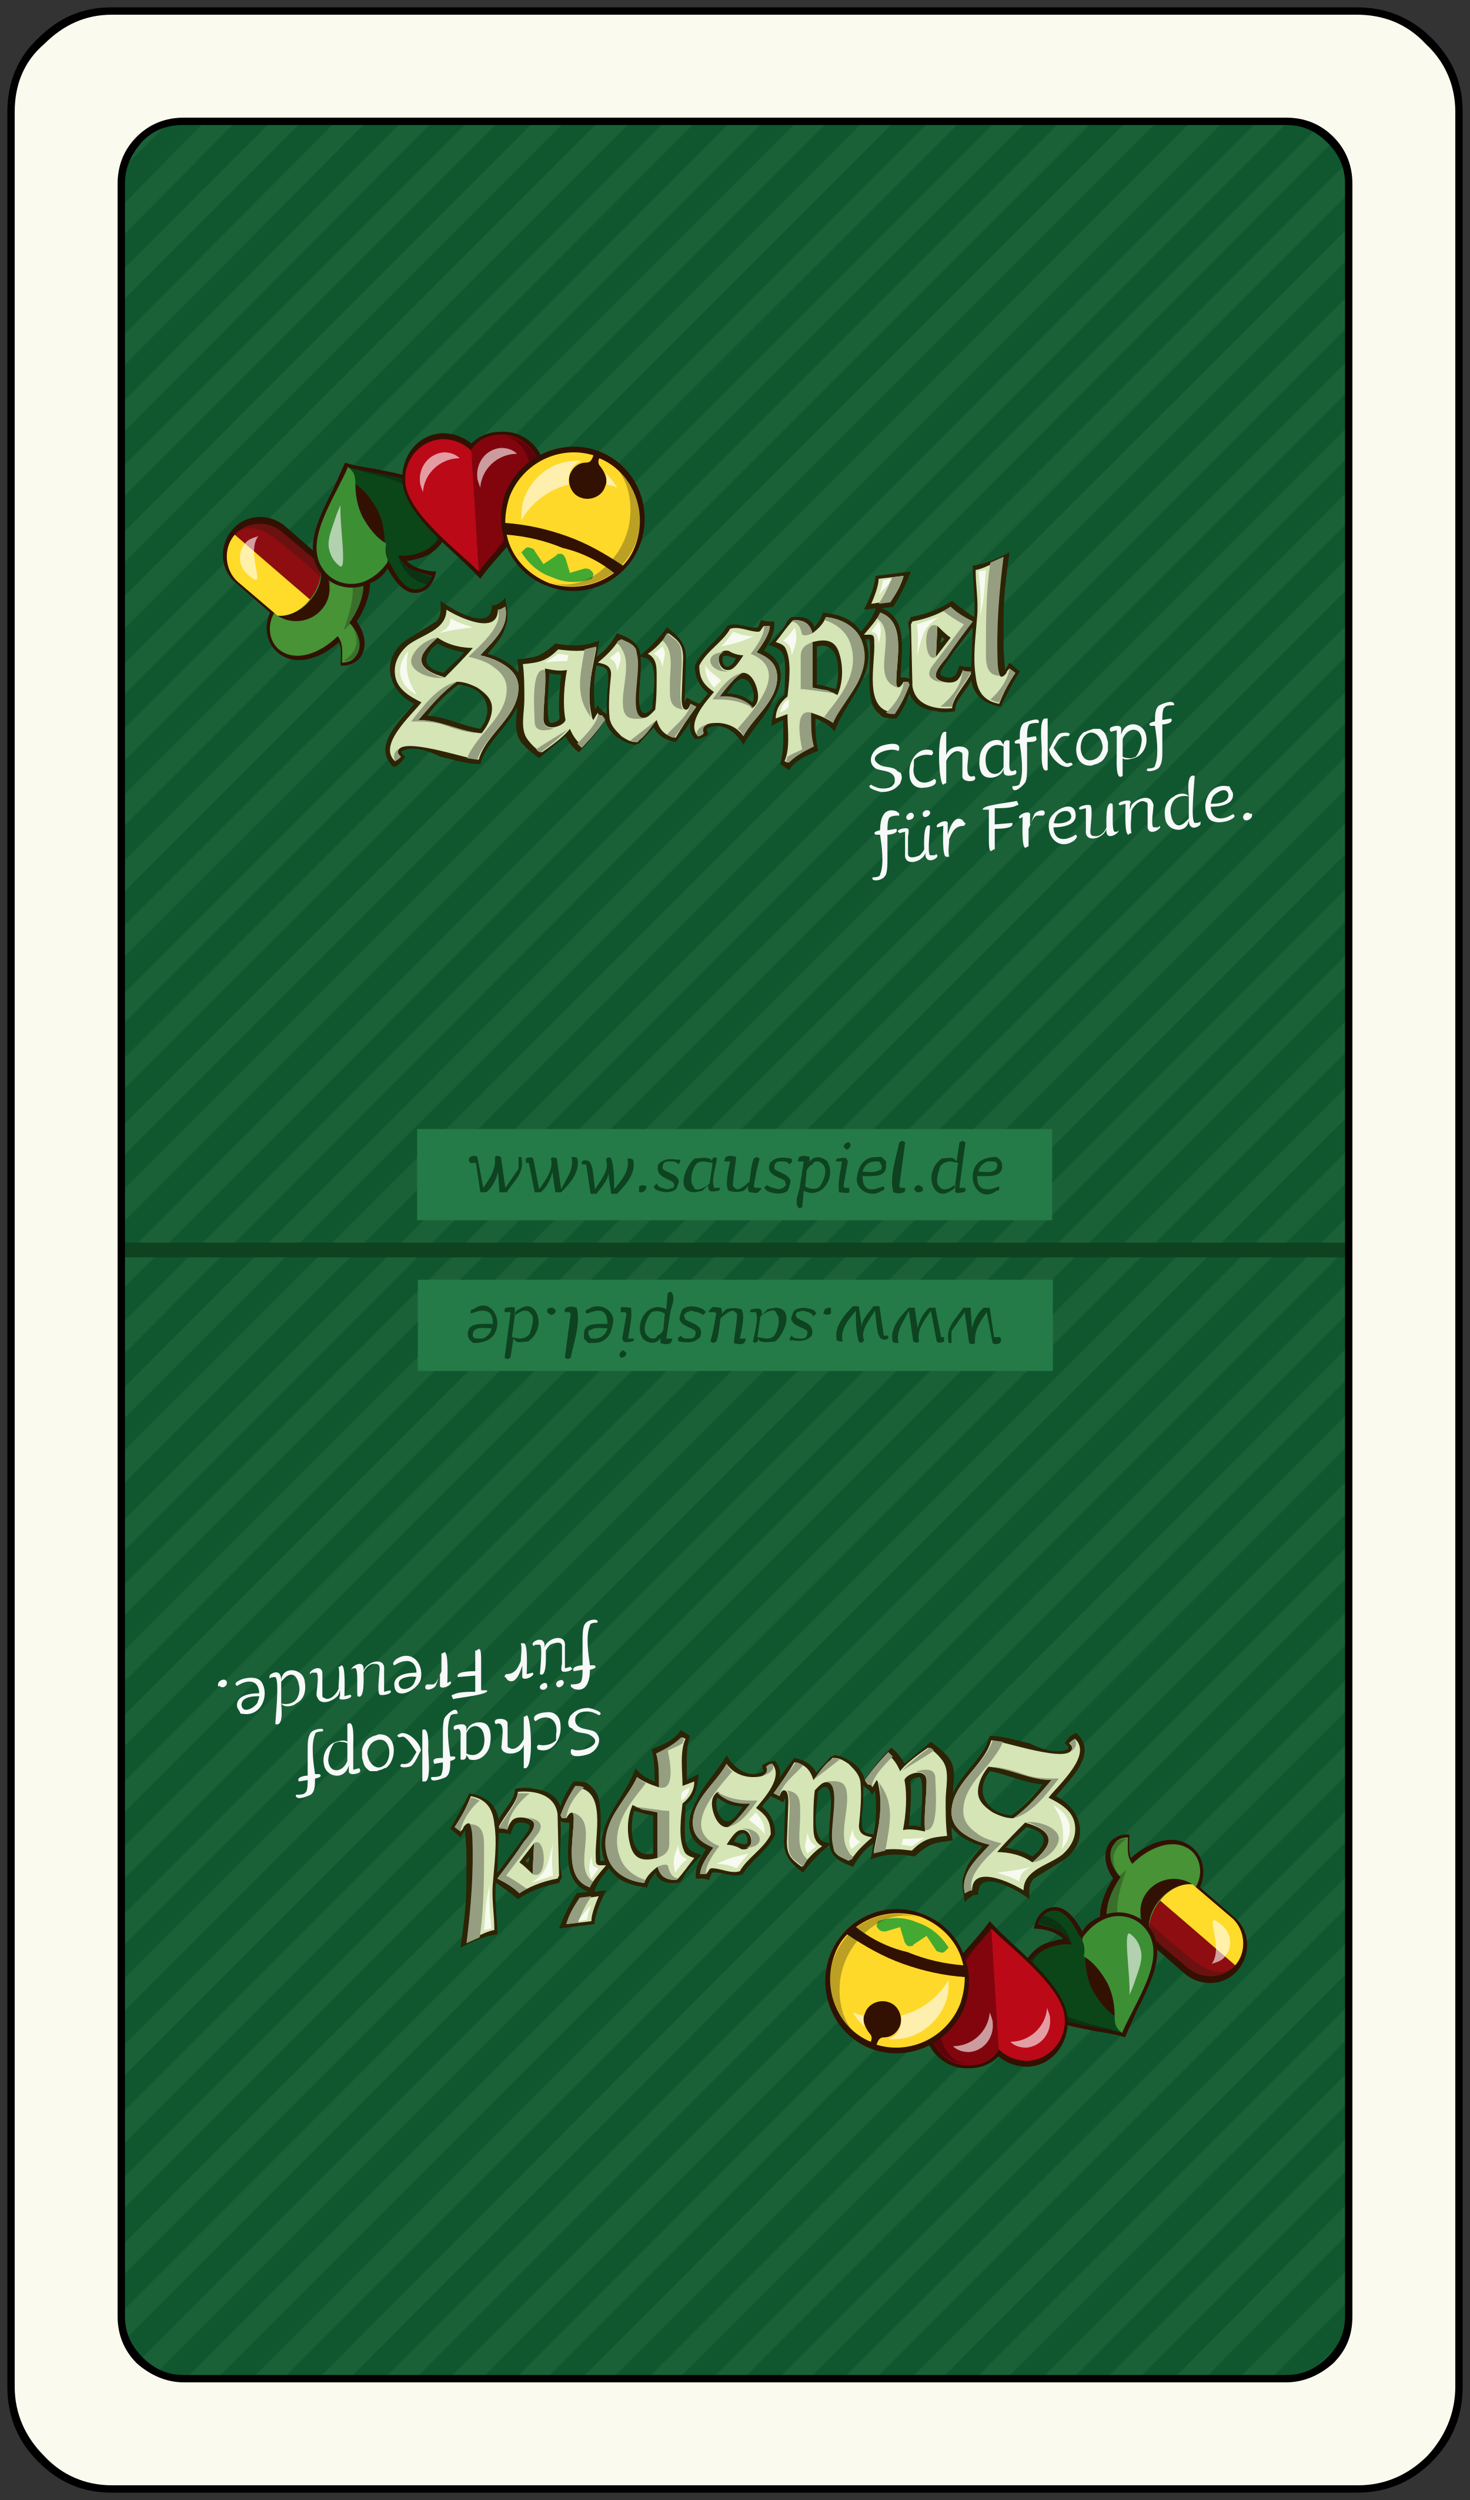 <svg version="1.1" xmlns="http://www.w3.org/2000/svg" xmlns:xlink="http://www.w3.org/1999/xlink" width="100px" height="170px" viewBox="0 0 100 170"><rect x="0" y="0" width="100" height="170" fill="#333333" stroke="none"/><symbol id="b" viewBox="-35 -15.3 70.1 30.6"><path fill="#F7F8F8" d="M11-6.2c0-.1 0-.2-.1-.2-.5.3-2.2-.3-1.3-.9.4-.3 1-.1 1.3-.5l.2-.1c.1-.2.1-.4 0-.6 0-.1-.1-.2-.2-.3-.3-.3-.7-.4-1.1-.4-.1 0-1.2.3-.7.5.1-.1.2-.1.4-.2.3-.1.9-.1 1.1.2.1.1.1.2.1.4-.1.6-.9.5-1.3.7-.6.4-.3 1.2.3 1.5.2.1 1.3.4 1.3-.1zm2.3-.3c0-.1 0-.1-.1-.2-.4.1-.9 0-1.2-.3v-.4c-.2-1 .6-1.5 1.4-.9l.1-.1v-.1c0-.3-.6-.4-.8-.4-.6-.1-1 .3-1 .9-.1.9.6 2 1.6 1.6-.1 0 0-.1 0-.1zm2-1.7v1.5c0 .1 0 .2-.1.2-.4.3-.9-.3-1-.6v-1.5s-.1 0-.2-.1c-.3 0-.5 3.6.1 3.6h.1v-1.6c.1.4.5.6.9.6s.7-.2.6-.6c0-.4-.3-1.7.4-1.4.1-.1.1-.2 0-.3-.2-.1-.7-.1-.8.2zm2.8.4v.2c-.1-.5-.7-.7-1.1-.6-.6.1-.6 1-.5 1.5.1.6.7 1.2 1.4 1l.2-.3c0 .2.1.4.4.3v-1.3c0-.4-.1-1 .4-.7.1-.1.1-.2 0-.3-.3-.1-.8-.2-.8.2zm0 1.7c-.2.1-.3.1-.5.1-.6-.1-.8-.7-.7-1.3.1-.8.9-.9 1.2-.2v1.4zm2.4 1.7v-.1c-.2 0-.7 0-.7-.2-.1-.2-.1-.6-.1-.8l.6.1c0-.1.1-.2 0-.3-.1-.1-.4-.1-.6-.1v-1.7c0-.3 0-.7-.1-1-.1-.2-.8-.9-.9-.4v.1c.1 0 .5 0 .5.2.3.7.1 2 0 2.7h-.3c-.2.2.3.3.3.3 0 .4 0 .9.3 1.1.2.1 1 .4 1 .1zm2.3-2.9s0-.1-.1-.1c-.5-.4-1.5.6-1.5 1.1.2.3.3.7.6 1 .2.2 1.1.2.7-.1-.6.1-.7-.3-1-.8.2-.3.5-.8.8-1 .1-.1.3 0 .4 0l.1-.1zm-1.7-.4c-.5-.3-.4 1.2-.4 1.4 0 .3-.2 2 .2 2.1h.2v-3.5zm4.1 1.9v-.6c-.1-.3-.3-.7-.6-.8-.1-.1-.3-.1-.5-.2-1.1-.1-1.3 1.2-.8 2 .1.1.2.3.4.3.1.1.3.1.5.2h.4c.1 0 .2-.1.3-.2.2-.2.2-.4.3-.7zm-.4-.1c-.1.5-.6 1-1.1.6-.4-.3-.5-1.2-.1-1.6.3-.3.9-.1 1.1.3.1.2.2.4.1.7zm3 .5c.1-.5-.1-1.1-.6-1.4-.2-.1-.8-.3-1-.1v-1.2c-.5-.4-.4 1.1-.4 1.4v1.7l-.4-.1c-.1.1-.1.2 0 .3.2.1.7.2.7-.1v-.4c.3 1.1 1.6.8 1.7-.1zm-.3-.2c-.1.9-1 .8-1.3 0v-1.2c.2-.1.4-.1.6-.1l.3.1c.3.4.4.9.4 1.2zm2.2 2.4v-.1c-.2 0-.5 0-.6-.1l-.1-.1c-.1-.2-.1-.6-.1-.8l.6.1c.2-.3-.4-.4-.6-.4v-1.8c0-.4 0-.8-.2-1.1-.2-.3-1.1-.4-.8-.1.1 0 .5 0 .5.2.3.7.1 2 0 2.7h-.3c-.3.2.3.3.3.3 0 .4 0 .9.3 1.1.2.1.9.4 1 .1zm-18.7-7.5v-.1c-.2 0-.6 0-.7-.2-.1-.2-.1-.6-.1-.8l.6.1c.2-.3-.4-.4-.6-.4v-1.7c0-.3 0-.7-.1-1-.2-.5-1.1-.5-.9-.2.1 0 .5 0 .5.2.3.7.1 2 0 2.7h-.3c-.3.2.3.3.3.3 0 .7.2 1.6 1.1 1.3.1-.1.2-.1.2-.2zm2.3-2.8c.1 0 .2 0 .2.1l.1-.1c0-.1 0-.1-.1-.2-.4-.3-.8-.1-.7.4-.2-.7-1.5-1-1.4-.1v1.5l-.4-.1s0 .1-.1.1c0 .2.6.3.7.2.1-.1 0-.5 0-.5v-1.2c0-.4.6-.2.8-.1.1.1.2.2.3.4 0 .2-.1 1.9.4 1.6 0-.2-.2-1.9 0-2h.2zm-.2 2.9c0-.1 0-.1-.1-.2s-.4-.2-.4.1c0 .1 0 .1.1.2s.4.1.4-.1zm-1.1-.2c0-.2-.2-.3-.4-.3-.4.2.3.8.4.3zm3.5-.5c0-.1 0-.1-.1-.2-.6 0-.8-.4-1-.9 0-.4-.1-.8 0-1.2h-.2c-.3 0-.2 1.8-.2 2.1l-.4-.1c-.3.2.8.7.7.2v-.7c.1.3.4 1.4 1 1 .1-.1.1-.2.2-.2zm3.6 1.3c0-.1 0-.1-.1-.1-.3-.2-1.1-.2-1.5-.2v-1.1l1.2.1v-.1c0-.3-1-.3-1.2-.3v-1.4c-.1 0-.1 0-.2-.1h-.1c-.1.1-.1.6-.1.7v2.1h-.4c-.2.3 2 .5 2.3.6l.1-.2zm1.8-.6c0-.1 0-.1-.1-.2h-.4c-.3 0-.5-.7-.6-.9v-1.2s-.1 0-.2-.1c-.3 0-.2 1.8-.2 2.1l-.2-.1c-.3.2.8.7.7.2v-.7c.1.3.2.6.3.8.1.2.7.4.7.1zm2.1-.1c.1-.8-1-.9-1.5-.9v-.1c.1-.9.9-.8 1.5-.4.2-.1 0-.3-.1-.4-1-.7-1.9.2-1.7 1.3.1.7 1.7 1.6 1.8.5zm-.3-.1c-.1.5-.7.3-.9.1-.2-.2-.2-.4-.3-.6.3-.1 1.3 0 1.2.5zm3-1.1c.1 0 .2 0 .2.1.2-.1-.9-.9-.8.1-.2-.7-1.5-1-1.4-.1v1.5l-.4-.1c-.3.2.5.4.7.3.2-.2 0-1.5 0-1.8 0-.3.2-.3.4-.3.3 0 .6.3.7.6 0 .2-.1 1.9.4 1.6.1-.2-.1-2 .2-1.9zm2.8.3c.1 0 .2 0 .2.1.3-.1-.7-.8-.8-.1v1.5c0 .1 0 .2-.1.2-.4.3-.9-.3-1-.6 0-.5-.1-1 0-1.5-.1 0-.1 0-.2-.1-.3 0-.2 1.8-.2 2.1l-.4-.1c-.3.2.5.4.7.3 0 0 .1-.1 0-.2v-.4l.1.3c.2.3.9.7 1.3.4.1-.1.2-.3.2-.4 0-.2-.2-1.4 0-1.5h.2zm3 .3c0-.1 0-.1-.1-.2-.5-.3-.7 0-.7.4-.1-1-1.5-.8-1.6.1-.1.6 0 1.2.6 1.5.2.2.8.3 1 0 0 .2-.2 1.6.4 1.4 0-.3-.3-3 0-3.2.1 0 .3 0 .4.1v-.1zm-.8 1.8c-.4.1-.9 0-1.1-.4-.1-.2-.2-.5-.1-.9.1-.5.4-.9.9-.5l.3.3v1.5zm3 .2c.1-.8-1-.9-1.5-.9v-.1c.1-.9.9-.8 1.5-.4.4-.2-.4-.5-.5-.5-.4-.1-1-.1-1.2.3-.5.9.1 2.3 1.3 2.1.1 0 .2 0 .2-.1.1-.2.2-.3.2-.4zm-.3-.1c-.1.7-1 .1-1.1-.2 0-.1-.1-.2-.1-.4.3 0 1.2 0 1.2.6zm1.6-1.4c0-.2-.3-.4-.5-.3-.3.2.1.7.4.4.1.1.1 0 .1-.1z"/><g><path fill="#2D2305" d="M18.2-.7m-2.3 0l.1 2.7c-.7-.9-1.4-1.8-2-2.7-.3-.4-.3-.6.2-.7.6-.1.7.2.9.8.3-.1.5-.1.8-.1zm-9.2-1.5c.3 1.1.3 3.3-1.3 2.9v-2.6c.4 0 .8-.2 1.3-.3zm1.7 3.9c.4.5.8.9 1 1.6l-.8-.1c.4.8.7 1.5.8 2.3l2.4.3c-.3-.8-.7-1.6-1.2-2.4l-.8-.1c1.9-.7 1.3-3.1 1.3-4.7.2 0 .4 0 .6-.1-.1 1.3.2 2.5-.1 3.8l.2.4c1 .2 1.9.5 2.8 1.1.5-.4 1-.8 1.5-1.1.1 1.2-.1 2.3-.1 3.5.9.1 1.7.5 2.5.9-.2-1.5-.4-2.9-.4-4.4v-2.2c0-.1.1-1.4.1-1.4l.3.5.7-.6c-.5-.8-.9-1.6-1.3-2.4-1.1.2-1.8.7-2 1.8-.3-.7-1.1-1.3-1.1-2.1-.5-.1-.9-.1-1.3 0-.8.1-1.5.4-1.8 1.2-.2-.6-.5-1.2-.9-1.7-.3 0-.6 0-.9.1-.4.3-.7.6-.8 1.1-.3 1.3 0 2.7-.1 4v.2h-.3c.9-2.4-1.4-4.2-2.1-6.3-.4.5-.8.7-1.3.9 0-.7 0-1.5.2-2.2-.8-.3-1.5-.6-2-1.3l-.6.4c.3 1 .2 2 .2 3l-.8-.4c.1.9.2 1.6.9 2.1 0 .8.1 1.6 0 2.4-.1.7-.5.8-1.1 1 .3.3.6.6.9 1 .3.3.3.7.7.9h.5c.3 0 .6-.1.8-.3.1-.1.2-.2.2-.4.3.3.5.6.6 1 1.1-.1 2-.4 2.6-1.3zm-7.3-4.4c0 .4-.2 1.1-.7 1.2-.4.1-.9-.7-1.1-1 .7 0 1.2-.2 1.7-.6.1.1.1.2.1.4zm-1.2 2.6c-.1 0-.8.3-.9.1-.1-.3.1-.9.5-.6.2.1.3.3.4.5zm-6.1 0l-.4.1c.1-.9-.1-1.9-.1-2.8 0-.7.2-1.5.9-.7 0 .7.5 3-.4 3.4zm-5.8-1.1c-.3 0-.6 0-.8.1 0-.4-.3-3.4.1-3.4.2 0 .5.1.6.3-.1.9 0 2 .1 3zm3.1-2.7c0 .7 0 1.3.1 2 0 .9.1 1.2-.8 1.3-.2-1-.2-2-.1-3l.2.3c.1-.2.3-.4.6-.6zm-8.6-1c1.1 1.4.2 2.9-1.5 3-.8-.6-1.5-1.3-2.1-2.1 1.3-.1 2.4-.7 3.6-.9zm-1.1 5.2c-.6.1-1.3.3-1.8.6-.2-.2-.4-.3-.5-.5-.7-.9.1-1.3.9-1.5.5.5 1 .9 1.4 1.4zm3.7-1.4c0 .3 0 .6-.1.9.5.1 1 .1 1.5.3.4.2.8.5 1.1.8 1.1-.2 2-.2 3 .2-.1-.4-.1-.8-.2-1.1.6.4 1 .9 1.4 1.6.8-.3 1.5-.6 1.6-1.5.7.6 1.3 1.2 1.8 1.9.8-.6 1.3-1.1 1.3-2.1l-.1-2.9v-.1s.1.3.2.3c.3-.2.6-.3.8-.4l.6.7c-.6.5-.9 1.1-.9 1.9.5 1.1 1.6 1.7 2.2 2.7.7.3 1.4-.2 2.1-.1l.2.5c.3-.1.5-.1.9-.1v-.3c0-.6-.4-1.2-.7-1.7 1.4-.6 1.4-2.1.6-3.4-.5-1.1-1.4-1.9-2-3-.4.8-1.5 1.7-2.5 1.1l.1-.4c-.3-.2-.6-.3-.9-.3-.3.4-.4.7-.3 1.2-.3-.5-.6-.9-1-1.4-.6.1-1.2.4-1.5 1l-1-1.1-.3-.1c-.9.2-1.8.8-2 1.7-.5-.8-1.1-1.5-1.8-2.2-.4.3-.7.7-.9 1.1l-1.8-1.5c-.5.4-1.1.8-1.4 1.4-.3.7-.1 1.4-.1 2.1-.6-1.4-2.1-2.4-2.5-3.9-.9 0-1.8.3-2.7.5-.6.3-1.8.8-2.6.4-.2-.1.2-.4.2-.4-.2-.3-.4-.6-.8-.7-1.5 1.4.4 3.1 1.4 4.3-1.8.9-2.3 3-.6 4.3l2.1 1.3c.4.4.3.9.3 1.4.8-.6 3.5-2.2 3.5-.3.1 0 .3 0 .4.1.2.1.4.3.5.4.1-.7.3-1.3 0-2-.2-.7-.7-1.2-1.2-1.8.7-.2 1.6-.6 2.1-1.3zm28.7 2l.3.3c-.1.1-.2.1-.2.2 0-.1-.1-.3-.1-.5.1.1 0 .2 0 0z"/><path fill="#D5E5B5" d="M18.9-1.1l-.4.3c-.1-.1-.2-.2-.2-.3-.3-.4-.5-.3-.6.1-.2 1.1-.1 2.5 0 3.7 0 1.3.1 2.6.3 3.9-.6-.2-1.2-.6-1.8-.7 0-1.1.2-2.1.1-3.2-.1-1.3-.3-2.7-.1-4 .1-1 .5-1.7 1.6-1.9.3.8.7 1.5 1.1 2.1zm-4.4 2.4l-1-1.3.1 2.1c.3-.3.6-.6.9-.8zm1.5 1.1c-.6.3-1.1.6-1.5 1-.6-.4-1.5-.8-2.6-1l-.1-.2.1-4.2c.2-1.3 1.5-1.6 2.7-1.5 0 .7 1 1.7 1.3 2.4-.2 0-.4 0-.6.1-.1-.2-.1-.3-.2-.4-.2-.4-.7-.4-1.1-.3-.8.2-.5.7-.2 1.2.7 1 1.5 2 2.2 2.9zm-4.3-4.3l-.1.2h-.3c-.2-.4-.5-.6-.5 0 0 1.5.7 4.1-1.1 4.7-.1-.3-.5-.8-1.1-1.5h.4c.3 0 .3-.2.3-.5.1-1.5-.8-4.7 1.4-4.8.4.5.7 1.1 1 1.9zm-.4 7.4l-1.7-.2c0-.4-.2-1-.5-1.7l1.3.2c.4.5.7 1 .9 1.7zm-4.5-8.1c-.6.3-1.2.4-1.7.5v3.1c.8.2 1.5.2 1.8-.7.3-.9.3-2-.1-2.9zm1.6 3.8c-.4.9-1.4 1.4-2.4 1.5-.1-.4-.5-.8-.9-1.1-.2.7-.6.9-1.3.9-.4-.4-.8-1-1.2-1.5.3-.1.6-.2.7-.5.4-.9.2-2.3.1-3.2-.5-.4-.8-.9-.8-1.5l.8.3c0-1 .2-2.3-.2-3.2l.2-.1c.5.5 1.1.8 1.7 1.1-.1.4-.1 1.2-.1 2.3.6-.2 1.1-.4 1.5-.7.4 1.1 1.2 1.8 1.7 2.8.4.8.6 2 .2 2.9zm-7-3.9c0-.3-.1-.6-.4-.8-.6.6-1.3.8-2.2.8.3.5.9 1.4 1.5 1.6.7.1 1.1-1 1.1-1.6zm-1 2.8c-.2-.3-.6-1-1-1-.8-.1-1 1.5 0 1.3.3-.2.7-.3 1-.3zm2.3-1.5c0 1-.7 1.4-1.4 1.7.6.8.9 1.4.9 1.8h-.4c-.2-.2-.2-.4-.4-.4-.6 0-1.3.4-1.9.2-.5-.9-1.6-1.5-2.1-2.5 0-.9.3-1.3 1-1.8-.5-.6-1.9-2.1-1.1-3 .2 0 .3.1.4.2-.3.6.4.7.9.7.7 0 1.4-.3 1.8-.9.7 1.3 2.3 2.4 2.3 4zm-5.5-2l-.4.2c-.1-.3-.2-.4-.3-.4-.3 0-.3.6-.3.8l.1 2.7c0 .9-.3 1.2-1 1.7-.4-.5-.8-1-1.4-1.4.6-.3.6-.9.6-1.5 0-.8 0-1.5-.1-2.3-.3-.3-.6-.7-1-.5-.2.1-.4.5-.4 1.2 0 1.4.8 3.6-1.1 4-.3-.5-.8-1-1.4-1.5.5-.1.9-.2.9-.8-.1-1-.2-2-.1-3 .1-.5.4-.8.8-1.2.3-.2.6-.4 1-.4h.1l1.3 1.5c.2-.7.6-1.1 1.3-1.2.4.7.9 1.4 1.4 2.1zm-8.8 2.5c-.2-1-.3-2.4-.1-3.4-.1-.3-.6-.5-.9-.5-.4 0-.6.2-.6.6 0 1.2.2 2.3.1 3.4.5-.1 1-.2 1.5-.1zm2.5-3.3l-.1.2c-.2 0-.3.1-.3.2-.2-.3-.3-.5-.3-.5s-.1.1-.1.2c-.4 1.7 0 3.1.3 4.7-.9-.3-1.8-.2-2.6-.1-.8-.8-1.3-.9-2.4-1 .1-.8.1-1.6.1-2.4 0-.9-.3-2 .2-2.7.3-.4.6-.7 1-.9 1 .7 1.6 1.2 1.9 1.6.2-.5.5-.9.9-1.2.4.5 1 1.2 1.4 1.9zm-8.3-1c-1.5.1-2.8.9-4.3.9.7.9 1.6 1.9 2.6 2.6.4 0 .8-.1 1.4-.4.6-.4 1-.8 1-1.4 0-.6-.3-1.2-.7-1.7zm-.6 5.8c-.6-.7-1.3-1.4-1.9-2-1.1.3-1.6.7-1.6 1.2 0 .4.4.9 1.1 1.5.7-.5 1.6-.7 2.4-.7zm3.1-2.7c0 .6-.3 1.1-.9 1.5-.3.2-.8.5-1.7.7.9 1 2 1.9 1.7 3.3-.2-.1-.3-.2-.5-.2 0-1.8-2.7-.5-3.5 0 0-1.4-1.7-1.7-2.6-2.4-.6-.5-1-1.2-.9-2 .1-1 1-1.5 1.8-1.9-.7-.9-3-2.9-1.8-4 .2.1.3.2.4.3-.1.1-.2.2-.2.3 0 1.2 4.8-.5 5.5-.5.5 1.8 2.7 2.9 2.7 4.9z"/><path fill="#959E80" d="M-20.4-1.3c-.7.3-1.1.6-1.1 1.1 0 .5.6 1.1 1.1 1.5-.9-.1-1.8-1-1.8-1.6 0-.8 1.5-1.3 2.4-1.1-.3 0-.4 0-.6.1zm3-3.9c-1.5.1-2.8.9-4.3.9.8.9 1.6 1.9 2.6 2.6-1.3-.3-2.3-1.7-3.1-2.7.7 0 1.4 0 2.1-.2.9-.3 1.7-.6 2.7-.6zm-5.9-1.9c.2.1.3.2.4.3-.1.1-.2.2-.2.3 0 .2.1.3.2.3-.3-.1-.6-.4-.4-.9zm8.4 5c0 .6-.3 1.1-.9 1.5-.3.2-.8.5-1.7.7.9 1 2 1.9 1.7 3.3-.2-.1-.3-.2-.5-.2.4-1.1-1.3-2.5-2-3.2.9-.2 1.5-.5 1.7-.7.6-.4.9-.9.9-1.5 0-1.9-2-3-2.7-4.7l.7-.1c.6 1.8 2.8 2.9 2.8 4.9zm1.2-4.2c.1-.1.2-.2.3-.2.7.5 1.3 1 1.9 1.6-.4-.3-1.5-.9-2.2-1.4zm-1 5.9zm3.8-5.5l.3-.3c.6.6 1.1 1.2 1.6 1.9l-.1.2c-.3.1-.4.2-.4.3.1-.6-.9-1.6-1.4-2.1zm1 1.7c-.2.2-.2 1.7-.1 2.5.1 1.1.2 1.5.4 2.4l-.8-.2c-.3-1.8-.7-3.2.5-4.7zm-3-.6c-.2.1-.3.3-.3.5 0 1.2.2 2.3.1 3.4-1 .2-.7-2.9-.7-3.5 0-.8.8-.6 1.3-.5-.3.1-.4.1-.4.1zm10.1 1.4l-.4.2c-.1-.8-1.1-1.5-1.6-2.1.2-.1.3-.2.5-.2l1.5 2.1zm-1 0c-.2.9 0 1.9 0 3.1 0 1.2-.1 1.2-1 1.9l-.3-.5c.8-.7.5-1.9.5-2.9s-.1-1.7 1-1.8c-.1 0-.2.1-.2.2zm-2.8-.7c-.7.5 0 3-.2 4.1l-.1.5c-.2.4-.6.5-1 .7-.2-.1-.3-.2-.3-.3.2-.1.3-.3.4-.5.5-.9 0-2.4 0-3.4 0-1.1.3-1.3 1.4-1.2-.1.1-.2.1-.2.1zm-.7-1.6l.4-.1c.5.2 1.1 1.1 1.4 1.5l-1.8-1.4zm6.3 4.8c-.3.2-.5 1.1.1 1.2-1.5 0-1.1-1.4.3-1.3-.2 0-.3.1-.4.1zm-1.7-4.5c.2 0 .3.1.4.2-.1.3 0 .5.3.6-.3 0-1-.4-.7-.8zm1 2.5c.9 0 1.7 0 2.8-.6-.9 1-2.3.8-2.3.8.1.1 1.1 1.5 1.6 1.6-.9-.1-1.6-1.1-2.1-1.8zm4.4 1.5c0 1-.7 1.4-1.4 1.7.6.8.9 1.4.9 1.8h-.4c.1-.5-.5-1.4-.9-1.9 2.7-1.1.3-3.7-.9-5.1.2-.1.3-.3.4-.5.7 1.3 2.3 2.4 2.3 4zm5.7 2.6c-.4.9-1.4 1.4-2.4 1.5 0-.1 0-.1-.1-.2.7-.2 1.4-.7 1.7-1.4 1-2.4-1.2-4.4-1.7-5.2.2-.1.4-.2.6-.4.7 1.6 2.9 3.4 1.9 5.7zm-3.3.4c-.2.7-.6.9-1.3.9l-.1-.1c.5-.1.6-.5.7-.9.2-.1.5 0 .7.1zm-1.7-8.4l-.1-.3.2-.1c.5.5 1.1.8 1.7 1.1-.2.7-.2 1.5-.2 2.3-1.2.3-.7-2-.6-2.5-.4-.2-.7-.3-1-.5zm2.8 4.5c-.4.1-.8.1-1.1.2v3.1c-.5-.2-.8-.4-.8-1v-2.2c.5 0 1.5-.2 2.5-.3-.1 0-.5.1-.6.2zm5.5.4l-.1.2h-.3c0-.7-.7-1.7-1.2-2.1.2-.1.4-.1.6-.1.4.6.7 1.2 1 2zm-.9.2c0 1.5.7 4.1-1.1 4.7 0-.1-.1-.2-.2-.4 1.5-1-.6-4.1 1.4-4.7-.1.1-.1.3-.1.4zm.5 7.2l-.8-.1c-.2-.6-.5-1.2-.9-1.8l.8.1c.4.6.7 1.1.9 1.8zm4.7-3.1c-.6.3-1.1.6-1.5 1l-.5-.3c.4-.3 1-.7 1.4-.9l-2.2-2.9c-.5-.8.3-1 1-1.1-1.3.2-.5 1.1 0 1.7.6.9 1.2 1.7 1.8 2.5zm-2.2-5.8h.8c0 .7 1 1.7 1.3 2.4-.2 0-.4 0-.6.1 0-1.1-.9-2-1.5-2.5zm-.3 3.4c0 .1.1 1.9.1 2.1-1.1.5-.9-2.7-.1-2.1zm5.4-1.1l-.4.3c-.1-.8-.8-1.7-1.3-2.1.2-.1.4-.2.6-.2.3.7.7 1.4 1.1 2zm-1.2.7c-.1 2.4.1 4.8.4 7.2l-.9-.4c-.3-2-.3-4.1-.3-6.2 0-.8.1-1.5 1-1.5-.1 0-.2.6-.2.9z"/><path fill="#F7FAF0" d="M-20.3 1.6c.5.3.7.4.8 1 .5-.3.9-.4 1.5-.6-.8-.1-1.6-.2-2.3-.4zm19.2-.9c.3.3.6.7.8 1 .5-.2.9-.3 1.4-.3-1.1-.5-1.4-.5-2.2-.7zm-21.3-.3c-.9-1.1-.7-2.3.6-3-.7 1-.8 1.8-.6 3zm9.3-.8l.9.6.7-.1-.1-.4c-.5 0-1 0-1.5-.1zm5 .8l-.6-.5c.4-.2.5-.5.5-.9.2.6.4.9.1 1.4zm3 .3l-.6-.5c.4-.2.5-.5.6-.9.1.7.3.9 0 1.4zm3.5-2.8c-.4.5-.6.8-.6 1.5.3-.4.7-.7 1.1-1l-.5-.5zm5.3 2.2c-.1.6-.1.7-.6 1 .4.3.5.5.8.9.2-.8.1-1-.2-1.9zm-.8-3.9c.1.4.2.7.6.9 0-.6 0-.6-.6-.9zm6.2 5.5c.5-.1.4-.3.5-.8.2.7.2 1.1 0 1.5l-.5-.7zm.5 2.5c.2.4.2.6.3 1l.6.1c-.3-.5-.6-.8-.9-1.1zm2.6-4.2c.1.8.1 1.5 0 2.2l1.5.5c-1.2-.8-1.1-1.3-1.5-2.7zm4.2 5.8c.1-1 .2-2 .1-3 .3 1 .3 2 .4 3.1l-.5-.1z"/></g><g><path fill="#321102" d="M-25.7-.1c.6.8.3 1.8-.2 2.5.8 1.2 1.5 3.2.1 4.4-.7.6-1.9.6-2.7.1l-2.3 2c-1.1.9-2.7.8-3.6-.3-.9-1.1-.8-2.7.3-3.6l2.3-2c-.4-.9-.3-2 .5-2.7 1.3-1.1 3.1-.3 4.2.7.2-.5.1-1.1.1-1.6.4 0 .8 0 1.3.5z"/><path fill="#479335" d="M-28.4 6.2c.8-.8.9-2.1.1-3-.8-.9-2.1-1-3-.4.7-.1 1.6.3 2.2 1 .7.8.9 1.7.7 2.4zm-.2.2l-2.9-3.4c-.5-.8-.4-1.9.3-2.5 1.1-.9 2.8-.3 4 .9.4-.5.3-1.1.3-1.8.3 0 .7.1.9.4.6.7.2 1.7-.4 2.3 1 1.4 1.4 3.2.3 4.1-.7.7-1.8.6-2.5 0z"/><path fill="#8E0D10" d="M-34.2 8.3l5.1-4.4c.6.7.9 1.7.7 2.4l-2.6 2.2c-1 .8-2.4.7-3.2-.2z"/><path fill="#FFDB2A" d="M-29.1 3.9l-5.1 4.4c-.8-.9-.7-2.4.2-3.2l2.7-2.3c.8-.1 1.7.4 2.2 1.1z"/><path opacity=".3" fill="#1D1D15" d="M-34.2 8.3c.8.9 2 .3 2.8-.3l1.6-1.3c.6-.5 1.2-1.1 2.1-1.8 0 .5-.3 1-.6 1.4.4.3 1.2.3 1.5-.1 1.2-1 .4-3.3 0-4.4.1.1.4.3.5.5.4-.8.8-1.7-.5-2.6.3 0 .7.1.9.4.6.7.2 1.7-.4 2.3 1 1.4 1.4 3.2.3 4.1-.7.6-1.8.5-2.5-.1l-2.5 2.1c-1 .8-2.4.7-3.2-.2z"/><path opacity=".6" fill="#fff" d="M-33.5 7.7c.2.3.6.4.9.5-.9-1.2.7-3.8-.6-2.7-.7.5-.9 1.5-.3 2.2z"/><g><path fill="#321102" d="M-21.1 6.9c1.3.7 1.9 2.3 1.2 3.6-.8 1.6-2.9 1.9-4.9 2.3-.7.1-1.3.2-1.9.4l-.8-1.8c-.9-1.8-1.9-3.7-1.1-5.3.6-1.2 2.2-1.8 3.6-1.1.5.2.9.5 1.2 1 .5-.9 1.3-2.1 2.5-1.5.5.3.7.8.8 1.3-.6 0-1.5.2-2 .7.5.1 1 .2 1.4.4z"/><path fill="#0B4618" d="M-23.8 6.6c0-.1.1-.2.2-.3.5-1 1.2-2.1 2.2-1.6.3.2.5.5.6.8-1.4.4-1.7.4-2.3 1.4.5-.1 1.1 0 1.8.3 1 .5 1.7 1.9 1.1 3.2-.9 1.9-4.2 1.9-6.4 2.5.4-.3.6-.6.5-1.1.7-.4 1.2-1.1 1.6-1.8.4-.8.5-1.6.5-2.4.1-.4.1-.7.2-1z"/><path fill="#3D8F34" d="M-26.5 12.9c-.9-2.1-2.8-4.7-1.9-6.6.7-1.4 2.2-1.6 3.2-1.1.6.3 1 .7 1.3 1.1.1.1.1.2.1.3-.1.3-.2.6-.1 1.1-.7.4-1.2 1.1-1.6 1.8-.4.8-.5 1.6-.5 2.4 0 .4-.1.7-.5 1z"/><path fill="#0A3213" d="M-26.5 12.9c2.2-.6 5.4-.6 6.4-2.5.7-1.4-.1-2.7-1.1-3.2 1 .5 1.2 2 .7 2.9-1.2 1.9-4.4 2.2-6 2.8z"/><path fill="#0A3213" d="M-23.1 6.9c.3-1.1.9-1.7 2-2l.3.5c-1.4.5-1.7.5-2.3 1.5z"/><path fill="#B2D1AF" d="M-27.1 6.2c-.4.3-.6.7-.7 1.2-.1.6.2 1.3.4 1.9.1.3.2.6.4 1-.1-1.2.5-4.7-.1-4.1z"/></g><g><path fill="#321102" d="M-18.1 14.5c-.6.5-1.3.7-2 .7-1.7-.1-2.8-1.6-2.7-3.3.1-1.2 1.1-2.5 2.3-3.7 1-1 2.1-1.9 3-2.9.8 1.1 1.8 2.1 2.7 3.2 1 1.3 1.9 2.7 1.8 3.9-.1 1.6-1.4 3-3.1 2.9-.8 0-1.5-.3-2-.8z"/><path fill="#82050D" d="M-17.6 5.8c1.2 1.6 4.3 4.6 4.2 6.7-.1 1.5-1.3 2.7-2.8 2.6-.8 0-1.5-.4-1.9-1l.5-8.3z"/><path fill="#BC0917" d="M-18.1 14c-.5.5-1.2.8-2 .8-1.5-.1-2.6-1.4-2.5-2.9.1-2.1 3.6-4.7 5-6.1l-.5 8.2z"/><path fill="#5E030A" d="M-16.2 15c1.3.1 2.1-1.3 2.1-2.4.1-2.2-2.2-5.3-3.5-6.9 1.2 1.6 4.3 4.6 4.2 6.7-.1 1.6-1.3 2.7-2.8 2.6z"/><path fill="#E39DA2" d="M-20 13.9c.4 0 .8-.1 1.1-.4-1.3 0-2.4-1-2.5-2.3-.1.3-.2.5-.2.7-.1 1 .6 1.9 1.6 2z"/><path fill="#CC9B9E" d="M-16.1 14.2c.4 0 .8-.1 1.1-.4-1.3 0-2.4-1-2.5-2.3-.1.3-.2.5-.2.7-.1.9.5 1.9 1.6 2z"/></g><g><path fill="#321102" d="M-9.5 14c2.5-.9 3.8-3.7 2.9-6.3-.9-2.5-3.7-3.9-6.3-2.9-2.5.9-3.8 3.7-2.9 6.3 1 2.5 3.8 3.8 6.3 2.9z"/><g><path fill="#FFD92A" d="M-8.4 5.7c-1.2-.9-2.8-1.2-4.4-.7-1.5.6-2.6 1.8-2.9 3.3 1.3-.1 2.6-.4 3.8-.9 1.3-.3 2.5-.9 3.5-1.7zm-.9 7.2c.3-.4.5-.9.3-1.3-.2-.7-1-1-1.6-.8-.7.2-1 1-.8 1.6.2.5.6.8 1.1.8.3 0 .4.2.5.5-2.3.7-4.8-.5-5.7-2.8-.2-.6-.3-1.2-.3-1.8 1.4-.1 2.8-.4 4.2-.9 1.4-.5 2.6-1.2 3.8-2 .4.4.7.9.9 1.5.8 2.3-.3 4.9-2.5 5.8-.1-.2-.1-.4.1-.6z"/><path fill="#43A930" d="M-9.9 5.3c-.9-.3-1.8-.3-2.7.1-.9.3-1.6.9-2.1 1.7l.2.2c.1.1.2.2.4.1.1 0 .3-.1.3-.2l.6-.9.9.6c0 .1.1.1.3.1.1 0 .2-.1.3-.3l.3-1 1 .3c.1 0 .3 0 .4-.1.1-.1.2-.2.2-.3l-.1-.3z"/></g><path opacity=".3" fill="#1D1D15" d="M-9.4 13.6c2.2-.9 3.4-3.5 2.5-5.8-.9-2.4-3.5-3.6-5.9-2.7 2.2-.8 4.5 1.1 5.2 3.1.7 1.8.3 4.7-1.8 5.4z"/><path fill="#FFEFAD" d="M-9 12.5c.3-.3.6-.6.8-1-.2.1-.5.2-.7.2 0 .3 0 .6-.1.8zm-2.5-.8c-1.3-.3-2.5-1.2-3.2-2.4 0 .5 0 1 .2 1.5.6 1.6 2.2 2.7 3.9 2.5-.4-.1-.7-.4-.8-.8-.1-.3-.1-.5-.1-.8z"/></g></g></symbol><symbol id="a" viewBox="-21.6 -3.1 43.2 6.2"><path fill="#247B47" d="M-21.6-3.1v6.2h43.2v-6.2h-43.2z"/><path fill="#0E4220" d="M-11.1 1.2c.1 0 .4 0 .4-.1.2-.9-.5-1.7-1.1-2.3h-.4l-.2 1.4c-.1-.5-.4-1.1-.8-1.4h-.4l-.4 2h-.2v.3c.2.1.4.1.5 0l.4-2.1c.4.6 1 1.3.8 2.1.1.1.2.1.4 0l.3-2.1c.3.7.9 1.3.7 2.2zm2.4-.4c0 .1-.1.2 0 .3.1.1.2.1.3 0 .2-.6.2-1.4.2-2.1.5.6 1.1 1.3.9 2.1.1 0 .3 0 .4-.1.2-.9-.5-1.7-1.1-2.3h-.4l-.2 1.4c0-.5-.5-1-.8-1.4h-.4l-.3 2h-.3v.2c.2.1.3.1.5 0 .3-.3.3-1.2.4-1.9.3.5.9 1.2.8 1.8zm-7.6.2v.2c.1.1.2.1.4 0l.3-2.1.9 1.3v.8h.1c.1 0 .1 0 .1-.1.2-1-.5-1.5-1-2.3h-.5l-.1 1.4c-.1-.5-.4-1.1-.8-1.4h-.4l-.3 2h-.4l-.1.2.1.2c.2.1.4.1.5 0l.4-2.1c.4.6.8 1.1.8 1.9zm27.7 1.3l.2-.1-.4-3 .1-.1h.3v-.2l-.1-.1c-.2-.1-.4-.1-.7 0-.3 1 .2 2.4.4 3.4l.2.1zm-3.5-.3l-.1-.2s-.1-.1-.2-.1l-.1.1-.1.1.1.2.2.1h.1l.1-.2zm.8-1.8c.3 0 .9-.1 1.1.1.2 0 .2.1.2.3l-.1.2c0 .1-.2.1-.3.1-.5 0-.8-.3-.9-.7zm.4.9c.2.1.6.1.9.1l.3-.3v-.3c0-.5-.3-.7-1.1-.7h-.5c0-.6.2-.9.6-.9.3 0 .5.1.8.2l.1-.1c0-.1-.1-.2-.2-.2-.7-.5-1.7 0-1.7.8.1.6.2 1.1.8 1.4.1 0-.2-.1 0 0zm-1.4-.2l-.3-1.7.1-.1h.3v-.3c-.1-.1-.5 0-.7 0-.1.7.1 1.4.2 2.1h-.4v.1l.1.1c.2 0 .4.1.6 0l.1-.2zm-3.8 0c0-.1-.1-.1-.2-.2-.1.2-.3.2-.5.2s-.3 0-.4-.1c-.1-.1-.1-.3-.1-.4.3-.3.9-.3 1.1-.8 0-.2-.1-.5-.2-.7-.4-.3-1-.2-1.4 0l-.2.2.2.2c.2-.2.5-.2.8-.3l.3.1.2.2-.1.3c-.5.3-1.3.4-1 1.2.4.4.8.4 1.4.3.1 0 .1-.1.1-.2zm-2.1-1.9l-.2-.2c-.1-.1-.4 0-.6 0-.1.1-.1.4-.1.5 0-.2-.2-.3-.3-.4-.4-.1-.6-.1-1 0-.3.3 0 1.6.1 2h-.4v.1l.1.2c.2.1.4.1.7 0 0-.3-.3-2-.2-2 .1-.1.2-.2.3-.2.4.1.5.3.8.5.1.5.1 1.1.3 1.6l.2.1.2-.1c-.2-.7-.3-1.3-.4-1.9l.1-.1h.4v-.1zm3.8 1.9c-.1 0-.2 0-.3-.2-.2-.1-.3-.2-.4-.4l-.1-1.1c.3-.2.6-.2.9-.1.3.3.7 1.2.3 1.6-.1.1-.2.2-.4.2zm.9-.7c0-.9-.8-1.8-1.8-1.3l-.1-1.1-.2-.1-.1.1c-.2.4 0 .8.1 1.2.1.6.2 1.2.3 1.9h-.4v.1l.1.2c.2.1.4.1.7 0 0-.2 0-.4-.1-.5 0 .1.1.2.2.3.3.3.8.2 1.1-.1.1-.2.2-.4.2-.7zm-8.6.7c-.3 0-.5-.1-.6-.3-.2-.3-.4-1.1-.1-1.4.1-.5.9 0 1.1.2l.2 1.4-.6.1zm.9.2c-.1-.6-.4-1.5-.2-2h.4v-.1l-.1-.1c-.2 0-.4-.1-.6 0 0 0-.1.1-.1.2v.2l-.4-.4-.5-.1c-1.4 0-.6 1.9 0 2.3.3 0 .6.1.9 0 .2 0 .2-.1.2-.2l.1.2c.1.1.2.1.3 0zm-4.9-2.2l-.2-.1h-.2v.4c.2.1.3.1.5 0v-.1l-.1-.2zm2.4 2l-.1-.2c-.2.2-.4.2-.6.2-.2 0-.3 0-.4-.1-.1-.1-.1-.3-.1-.4.3-.3.9-.3 1.1-.8 0-.2-.1-.4-.2-.6-.4-.3-1-.2-1.4 0l-.1.2.2.2c.1-.3.4-.3.7-.4l.4.1c.1.1.1.2.1.2l-.1.2c-.5.3-1.2.4-1 1.2.4.4.8.4 1.4.3.1.1.1 0 .1-.1zm21.9-.3c0-.5-.3-.7-1.1-.7h-.6v-.1c0-.5.2-.8.7-.8.3 0 .5.1.8.2v-.1c0-.1 0-.2-.2-.2-.9-.7-1.7.2-1.6 1.1.1.9.8 1.2 1.6 1.2.2-.1.4-.3.4-.6zm-1 .3c-.3-.1-.6-.4-.6-.7.3 0 .9-.1 1.1.1.2.1.2.5.1.5 0 .1-.2.1-.4.1h-.2zm-1.5 1.3l-.4-3v-.1h.4v-.2l-.1-.1c-.2 0-.4-.1-.6 0v.3c0 .1.1.2 0 .2 0-.2-.1-.3-.3-.4-.9-.6-1.4.3-1.3 1.1.1.5.3.8.7 1.1.3 0 .6.1.8 0l.2-.2.2 1.3.2.1.2-.1zm-2.9-3.1v-.2l-.2-.1h-.2l-.2.2.1.2.2.1.2-.1.1-.1zm1.1.1c.1-.1.2-.2.4-.2.3 0 .5.2.7.3l.2 1.5-.5.1c-.3 0-.5-.1-.7-.3-.1-.3-.4-1.1-.1-1.4.1-.1 0 .1 0 0z"/></symbol><path fill="#10572F" d="M99 7.6v154.7c0 1.8-.7 3.4-1.9 4.7-1.3 1.3-2.9 2-4.7 2h-84.8c-1.8 0-3.4-.7-4.6-2-1.3-1.3-2-2.9-2-4.7v-154.7c0-1.8.6-3.4 2-4.6 1.3-1.3 2.8-2 4.6-2h84.7c1.8 0 3.4.6 4.7 2 1.3 1.2 2 2.8 2 4.6z"/><path fill="#1B6138" d="M77.2 162h-2.2l17-17v2.2l-14.8 14.8zm-4.5 0h-2.1l21.4-21.4v2.1l-19.3 19.3zm9 0h-2.1l12.4-12.5v2.1l-10.3 10.4zm-49.2 0h-2.2l61.7-61.7v2.2l-59.5 59.5zm4.4 0h-2.1l57.2-57.2v2.1l-55.1 55.1zm4.5 0h-2.1l52.7-52.8v2.2l-50.6 50.6zm-33.4-78.5v-2.2l73.3-73.3h2.2l-75.5 75.5zm0-40.3v-2.2l33-33h2.2l-35.2 35.2zm0-31.4c.2-1 .6-1.8 1.2-2.5.8-.7 1.6-1.1 2.6-1.3l-3.8 3.8zm6.2-3.8h2.1l-8.3 8.4v-2.1l6.2-6.3zm4.5 0h2.1l-12.8 12.8v-2.1l10.7-10.7zm13.4 0h2.1l-26.2 26.2v-2.1l24.1-24.1zm4.5 0h2.1l-30.7 30.7v-2.1l28.6-28.6zm-9 0h2.1l-21.7 21.8v-2.1l19.6-19.7zm-4.5 0h2.1l-17.2 17.3v-2.1l15.1-15.2zm31.4 0h2.1l-48.6 48.6v-2.1l46.5-46.5zm-9 0h2.1l-39.6 39.7v-2.1l37.5-37.6zm13.5 0h2.1l-53.1 53.1v-2.1l51-51zm-9 0h2.2l-44.2 44.2v-2.2l42-42zm13.5 0h2.1l-57.6 57.5v-2.1l55.5-55.4zm4.5 0h2.1l-62.1 62v-2l60-60zm8.9 0h2.1l-71 71v-2.1l68.9-68.9zm-4.5 0h2.2l-66.6 66.5v-2.1l64.4-64.4zm19.6 65.5v2.1l-83.6 83.6c-.2-.5-.4-1-.4-1.7l84-84zm0 13.4v2.1l-73 73h-2.1l75.1-75.1zm0-9v2.1l-81.5 81.5c-.4-.2-.8-.5-1.2-.8l82.7-82.8zm0 4.5v2.1l-77.5 77.5h-2.1l79.6-79.6zm0 8.9v2.1l-68.5 68.6h-2.1l70.6-70.7zm0 4.5v2.2l-64 64h-2.1l66.1-66.2zm0-26.8v2.1l-84 84v-2.1l84-84zm0-4.5v2.1l-84 84v-2.1l84-84zm0-4.5v2.2l-84 84v-2.2l84-84zm0-9v2.2l-84 84v-2.2l84-84zm0 4.5v2.1l-84 84v-2.1l84-84zm0-31.3v2.1l-84 84v-2.1l84-84zm0 22.4v2.1l-84 84v-2.1l84-84zm0-4.5v2.1l-84 84v-2.2l84-83.9zm0-13.4v2.1l-84 84v-2.1l84-84zm0 4.4v2.1l-84 84v-2.1l84-84zm0 4.5v2.1l-84 84v-2.1l84-84zm0-17.8v2.1l-84 84v-2.1l84-84zm-2.3-11.2c.5.3.9.6 1.1.9l-82.8 83v-2.2l81.7-81.7zm2.3 6.6v2.1l-84 84v-2.2l84-83.9zm0-2.7v.4l-84 84v-2.1l83.7-83.8c.2.6.3 1.1.3 1.5zm-6.2-4.5h2.1l-79.9 80v-2.1l77.8-77.9zm-19.7 154l25.9-25.9v2.2l-23.8 23.7h-2.1zm17.9 0l8-8v2.2l-5.8 5.8h-2.2zm7.8-3.3c-.5 1.6-1.5 2.6-3.1 3.1l3.1-3.1zm-28 3.3h-2.1l30.3-30.3v2.1l-28.2 28.2zm-4.5 0h-2.2l34.9-34.8v2.1l-32.7 32.7zm-4.5 0h-2.1l39.3-39.3v2.1l-37.2 37.2zm-4.5 0h-2.1l43.8-43.8v2.1l-41.7 41.7zm-4.4 0h-2.1l48.2-48.2v2.1l-46.1 46.1z"/><rect x="4" y="84.5" fill="#0E4220" width="92" height="1"/><path fill="#FAFAEE" d="M7.6 169.2c-1.9 0-3.5-.7-4.8-2-1.3-1.3-2-3-2-4.9v-154.7c0-1.9.7-3.5 2-4.8 1.3-1.3 2.9-2 4.8-2h84.7c1.9 0 3.5.7 4.9 2 1.3 1.3 2 2.9 2 4.8v154.7c0 1.9-.7 3.5-2 4.9-1.3 1.3-3 2-4.9 2h-84.7zm4.9-161c-1.2 0-2.2.4-3 1.2-.8.8-1.2 1.9-1.2 3v145c0 1.2.4 2.1 1.2 3 .9.9 1.8 1.3 3 1.3h75c1.2 0 2.1-.4 3-1.3.9-.8 1.3-1.8 1.3-3v-145c0-1.2-.4-2.2-1.3-3-.8-.8-1.8-1.2-3-1.2h-75z"/><path d="M92.3 1c1.8 0 3.4.6 4.7 2 1.3 1.2 2 2.8 2 4.6v154.7c0 1.8-.7 3.4-1.9 4.7-1.3 1.3-2.9 2-4.7 2h-84.8c-1.8 0-3.4-.7-4.6-2-1.3-1.3-2-2.9-2-4.7v-154.7c0-1.8.6-3.4 2-4.6 1.3-1.3 2.8-2 4.6-2h84.7m-79.8 161h75c1.2 0 2.3-.5 3.2-1.3.9-.9 1.3-1.9 1.3-3.2v-145c0-1.2-.4-2.3-1.3-3.2-.9-.9-2-1.3-3.2-1.3h-75c-1.2 0-2.3.4-3.2 1.3-.9.9-1.3 2-1.3 3.2v145c0 1.2.4 2.3 1.3 3.2.9.8 2 1.3 3.2 1.3m79.8-161.5h-84.7c-2 0-3.6.7-5 2.1-1.4 1.3-2.1 3-2.1 5v154.7c0 2 .7 3.7 2.1 5.1 1.4 1.4 3 2.1 5 2.1h84.7c2 0 3.7-.7 5.1-2.1 1.4-1.4 2.1-3.1 2.1-5.1v-154.7c0-2-.7-3.6-2.1-5-1.4-1.4-3.1-2.1-5.1-2.1zm-79.8 161c-1.1 0-2-.4-2.8-1.2-.8-.8-1.2-1.7-1.2-2.8v-145c0-1.1.4-2 1.2-2.9.8-.8 1.7-1.1 2.8-1.1h75c1.1 0 2 .4 2.8 1.2.8.8 1.2 1.7 1.2 2.8v145c0 1.1-.4 2-1.2 2.8-.8.8-1.7 1.2-2.8 1.2h-75z"/><use xlink:href="#a" width="43.2" height="6.2" x="-21.6" y="-3.1" transform="matrix(-1 0 0 1 50.024 90.125)" overflow="visible"/><use xlink:href="#b" width="70.1" height="30.6" x="-35" y="-15.3" transform="matrix(-1 0 0 1 49.83 125.341)" overflow="visible"/><use xlink:href="#a" width="43.2" height="6.2" x="-21.6" y="-3.1" transform="matrix(1 0 0 -1 49.976 79.875)" overflow="visible"/><use xlink:href="#b" width="70.1" height="30.6" x="-35" y="-15.3" transform="matrix(1 0 0 -1 50.17 44.659)" overflow="visible"/></svg>
